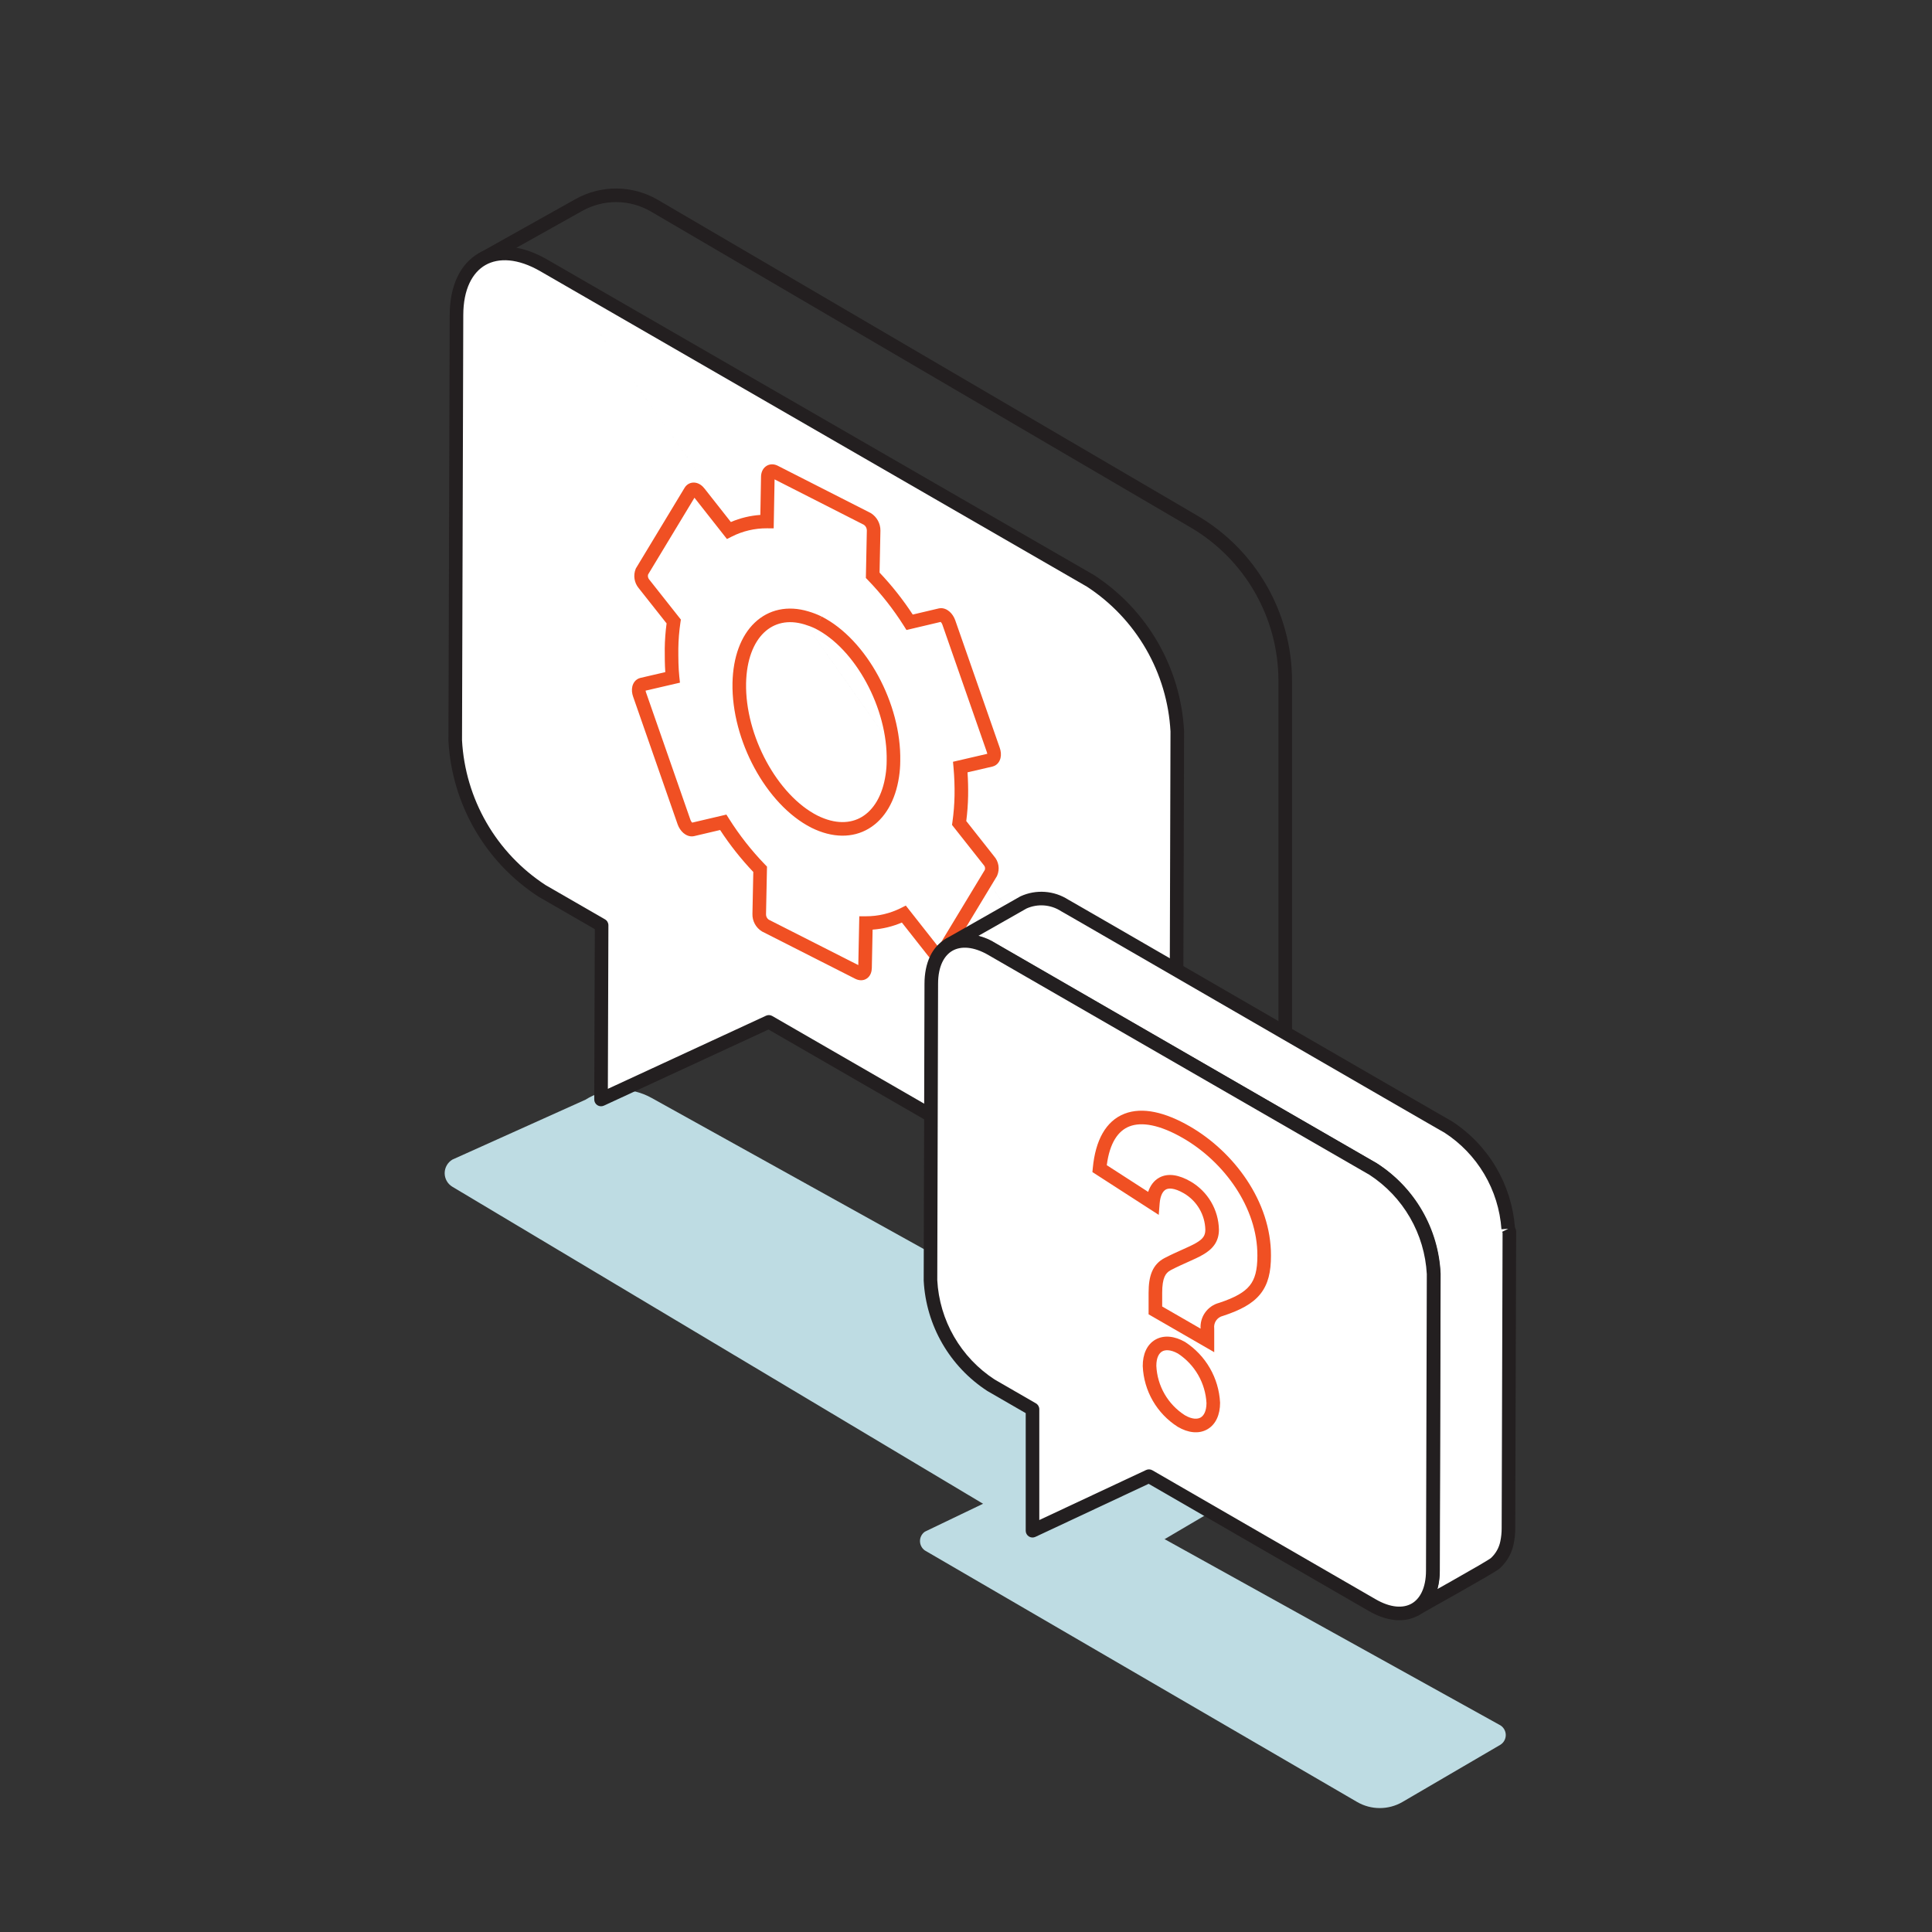 <svg width="256" height="256" viewBox="0 0 256 256" fill="none" xmlns="http://www.w3.org/2000/svg">
<rect x="0" y="0" width="256" height="256" fill="#333333" stroke="none"/>
<path d="M169.227 195.174L150.483 206.201C149.176 206.954 147.694 207.35 146.185 207.35C144.676 207.35 143.193 206.954 141.886 206.201L59.943 157.252C59.632 157.066 59.374 156.803 59.195 156.487C59.016 156.172 58.921 155.815 58.921 155.452C58.921 155.089 59.016 154.733 59.195 154.417C59.374 154.102 59.632 153.838 59.943 153.652L77.575 145.718C78.882 144.892 80.388 144.436 81.933 144.395C83.479 144.355 85.006 144.733 86.354 145.49L169.257 191.513C169.577 191.701 169.843 191.97 170.026 192.292C170.209 192.615 170.304 192.981 170.301 193.352C170.298 193.723 170.197 194.087 170.008 194.407C169.82 194.727 169.55 194.991 169.227 195.174Z" fill="#BEDCE3"/>
<path d="M198.815 231.187L185.813 238.782C184.905 239.305 183.876 239.579 182.828 239.579C181.781 239.579 180.752 239.305 179.844 238.782L122.553 205.445C122.352 205.305 122.189 205.118 122.076 204.902C121.962 204.685 121.903 204.444 121.903 204.199C121.903 203.955 121.962 203.714 122.076 203.497C122.189 203.28 122.352 203.094 122.553 202.954L135.218 196.875C136.128 196.319 137.169 196.011 138.235 195.985C139.302 195.958 140.356 196.213 141.293 196.723L198.815 228.62C199.031 228.757 199.21 228.947 199.333 229.171C199.457 229.396 199.522 229.648 199.522 229.904C199.522 230.16 199.457 230.412 199.333 230.637C199.21 230.861 199.031 231.05 198.815 231.187Z" fill="#BEDCE3"/>
<path fill-rule="evenodd" clip-rule="evenodd" d="M86.267 28.037C83.456 26.392 79.985 26.359 77.144 27.95L64.18 35.21L63.3 33.639L76.264 26.379C79.662 24.476 83.815 24.516 87.176 26.484L158.641 68.317C166.42 72.87 171.2 81.207 171.2 90.22V145.044C171.2 149.083 168.982 152.796 165.426 154.711L152.007 161.937L151.153 160.352L164.572 153.126C167.546 151.525 169.4 148.421 169.4 145.044V90.22C169.4 81.847 164.959 74.101 157.732 69.871L86.267 28.037Z" fill="#231F20"/>
<path d="M144.499 76.971C147.848 79.154 150.636 82.096 152.634 85.559C154.632 89.022 155.784 92.907 155.997 96.9L155.83 153.252C155.83 160.573 150.635 163.535 144.255 159.859L101.878 135.404L79.641 145.687L79.716 122.6L71.818 118.043C68.468 115.861 65.681 112.919 63.683 109.456C61.685 105.993 60.532 102.107 60.32 98.115L60.487 41.763C60.487 34.442 65.682 31.48 72.061 35.171L144.499 76.971Z" fill="white"/>
<path fill-rule="evenodd" clip-rule="evenodd" d="M64.327 35.119C62.61 36.098 61.387 38.295 61.387 41.763L61.387 41.765L61.22 98.092C61.429 101.934 62.539 105.673 64.462 109.006C66.385 112.339 69.067 115.172 72.289 117.276L80.166 121.82C80.446 121.981 80.618 122.28 80.617 122.603L80.545 144.277L101.5 134.587C101.765 134.464 102.074 134.478 102.327 134.625L144.705 159.079C147.731 160.823 150.268 160.879 151.989 159.897C153.707 158.917 154.93 156.719 154.93 153.251L154.93 153.249L155.097 96.922C154.888 93.08 153.777 89.341 151.854 86.008C149.931 82.675 147.25 79.842 144.028 77.738L71.611 35.95C68.585 34.199 66.048 34.139 64.327 35.119ZM72.512 34.392C69.159 32.451 65.908 32.147 63.436 33.555C60.962 34.965 59.587 37.908 59.587 41.761L59.42 98.112C59.42 98.129 59.42 98.146 59.421 98.162C59.641 102.296 60.834 106.32 62.903 109.905C64.972 113.491 67.858 116.537 71.327 118.797C71.34 118.806 71.354 118.814 71.368 118.822L78.815 123.118L78.741 145.684C78.74 145.992 78.896 146.279 79.154 146.445C79.413 146.611 79.739 146.633 80.018 146.504L101.832 136.417L143.806 160.638C147.159 162.571 150.41 162.871 152.881 161.461C155.354 160.049 156.729 157.107 156.73 153.254M156.73 153.251L156.897 96.902C156.897 96.885 156.896 96.868 156.896 96.852C156.675 92.718 155.482 88.694 153.413 85.109C151.344 81.523 148.458 78.477 144.99 76.217C144.976 76.208 144.963 76.2 144.948 76.192L72.512 34.392" fill="#231F20"/>
<path d="M91.489 65.093L85.064 75.726C84.957 75.995 84.924 76.288 84.969 76.574C85.015 76.86 85.136 77.128 85.322 77.351L89.271 82.348C89.094 83.54 88.998 84.743 88.982 85.948C88.982 87.209 88.982 88.485 89.119 89.761L85.064 90.702C84.653 90.809 84.517 91.386 84.745 92.024L90.638 108.929C90.866 109.567 91.367 109.993 91.762 109.917L95.833 108.96C97.245 111.198 98.884 113.285 100.724 115.187L100.602 121.126C100.594 121.429 100.666 121.729 100.809 121.995C100.953 122.262 101.165 122.486 101.422 122.645L113.756 128.903C114.227 129.131 114.607 128.903 114.622 128.25L114.743 122.311C116.489 122.315 118.211 121.909 119.771 121.126L123.705 126.124C124.115 126.625 124.631 126.701 124.874 126.306L131.299 115.673C131.418 115.403 131.456 115.104 131.407 114.812C131.359 114.521 131.226 114.25 131.026 114.033L127.092 109.051C127.261 107.858 127.357 106.656 127.381 105.451C127.403 104.179 127.357 102.906 127.244 101.639L131.299 100.697C131.71 100.59 131.846 100.013 131.618 99.375L125.725 82.485C125.497 81.847 124.996 81.406 124.586 81.498L120.53 82.455C119.118 80.216 117.48 78.129 115.64 76.227L115.761 70.288C115.762 69.987 115.687 69.69 115.544 69.424C115.401 69.159 115.193 68.934 114.941 68.769L102.607 62.496C102.136 62.283 101.757 62.572 101.741 63.164L101.635 69.103C99.879 69.091 98.145 69.498 96.577 70.288L92.643 65.291C92.248 64.774 91.732 64.698 91.489 65.093ZM108.44 82.485C114.075 85.341 118.541 93.558 118.389 100.834C118.386 101.489 118.335 102.144 118.237 102.793C117.356 108.732 113.042 111.42 107.908 108.869C102.273 105.998 97.823 97.796 97.959 90.52C98.096 83.928 101.939 80.389 106.86 81.877C107.402 82.037 107.93 82.24 108.44 82.485Z" fill="white"/>
<path fill-rule="evenodd" clip-rule="evenodd" d="M101.455 61.814C101.929 61.45 102.509 61.464 102.977 61.675L102.996 61.684L115.391 67.989L115.432 68.015C115.81 68.262 116.121 68.599 116.335 68.996C116.55 69.394 116.662 69.838 116.661 70.29L116.661 70.306L116.547 75.873C118.176 77.59 119.648 79.451 120.943 81.432L124.39 80.619C124.984 80.487 125.496 80.762 125.814 81.039C126.15 81.331 126.413 81.737 126.572 82.182L126.574 82.188L132.466 99.072C132.466 99.074 132.467 99.075 132.467 99.076C132.623 99.516 132.68 100 132.573 100.445C132.464 100.9 132.146 101.407 131.525 101.568L131.514 101.571L128.201 102.34C128.272 103.38 128.298 104.424 128.28 105.467L128.28 105.468C128.259 106.58 128.177 107.69 128.035 108.793L131.713 113.451C132.018 113.792 132.219 114.213 132.295 114.664C132.372 115.128 132.312 115.605 132.123 116.035L132.1 116.089L125.644 126.771L125.641 126.777C125.325 127.29 124.776 127.526 124.216 127.44C123.717 127.364 123.303 127.054 123.008 126.693L122.997 126.68L119.503 122.242C118.272 122.768 116.961 123.085 115.625 123.18L115.521 128.268L115.521 128.271C115.51 128.736 115.365 129.298 114.879 129.642C114.364 130.006 113.777 129.913 113.364 129.713L113.348 129.706L100.981 123.43L100.949 123.41C100.557 123.168 100.236 122.828 100.017 122.423C99.799 122.018 99.69 121.564 99.702 121.105C99.702 121.104 99.702 121.103 99.702 121.102L99.816 115.541C98.186 113.823 96.715 111.963 95.419 109.981L91.95 110.797L91.931 110.8C91.355 110.911 90.858 110.641 90.546 110.37C90.215 110.081 89.95 109.68 89.79 109.232L89.788 109.225L83.897 92.326C83.896 92.325 83.896 92.324 83.895 92.323C83.739 91.883 83.682 91.399 83.789 90.953C83.898 90.499 84.217 89.992 84.837 89.831L84.849 89.828L88.154 89.06C88.082 88.007 88.082 86.967 88.082 85.971V85.936C88.097 84.821 88.178 83.709 88.326 82.604L84.621 77.917C84.337 77.572 84.15 77.157 84.08 76.715C84.009 76.269 84.06 75.812 84.227 75.393L84.254 75.324L90.722 64.621C91.036 64.111 91.587 63.869 92.154 63.962C92.656 64.044 93.066 64.365 93.353 64.738L96.843 69.171C98.083 68.64 99.404 68.322 100.75 68.23L100.841 63.141C100.853 62.676 101.014 62.153 101.455 61.814ZM102.635 63.52L102.518 70.009L101.629 70.003C100.015 69.992 98.422 70.365 96.982 71.091L96.325 71.423L92.02 65.954L85.88 76.115C85.849 76.217 85.841 76.326 85.858 76.432C85.878 76.558 85.931 76.677 86.013 76.775L86.02 76.784L90.218 82.095L90.161 82.48C89.991 83.63 89.897 84.791 89.882 85.954C89.882 87.22 89.883 88.446 90.013 89.665L90.098 90.457L85.54 91.515C85.548 91.573 85.564 91.642 85.592 91.721L85.594 91.727L91.485 108.626C91.486 108.627 91.486 108.628 91.486 108.629C91.551 108.809 91.645 108.935 91.717 109.002L96.251 107.937L96.594 108.479C97.972 110.665 99.573 112.704 101.37 114.561L101.631 114.831L101.502 121.145L101.501 121.15C101.498 121.296 101.532 121.439 101.601 121.567C101.665 121.686 101.757 121.788 101.869 121.863L113.729 127.88L113.861 121.409L114.745 121.411C116.35 121.415 117.933 121.042 119.367 120.322L120.023 119.992L124.331 125.464L130.492 115.269C130.527 115.17 130.536 115.064 130.519 114.96C130.499 114.842 130.445 114.731 130.364 114.643L130.341 114.617L126.147 109.306L126.201 108.924C126.364 107.768 126.458 106.603 126.481 105.435M102.635 63.52L114.482 69.545C114.594 69.626 114.686 69.73 114.752 69.852C114.823 69.983 114.86 70.13 114.861 70.279L114.732 76.583L114.992 76.853C116.789 78.71 118.39 80.748 119.769 82.934L120.112 83.478L124.645 82.408C124.718 82.476 124.811 82.604 124.876 82.785C124.876 82.786 124.877 82.787 124.877 82.787L130.768 99.672L130.771 99.678C130.798 99.756 130.814 99.826 130.822 99.883L126.277 100.939L126.347 101.718C126.458 102.954 126.502 104.195 126.481 105.435M101.237 83.819C99.87 85.126 98.924 87.397 98.859 90.537C98.794 93.996 99.822 97.713 101.56 100.917C103.301 104.127 105.705 106.735 108.312 108.064C110.669 109.234 112.696 109.146 114.205 108.242C115.737 107.325 116.932 105.452 117.346 102.661L117.347 102.658C117.438 102.053 117.486 101.442 117.488 100.829L117.488 100.815C117.561 97.357 116.533 93.637 114.793 90.431C113.051 87.221 110.646 84.615 108.041 83.292C107.578 83.07 107.098 82.886 106.605 82.74L106.599 82.739C104.417 82.079 102.572 82.543 101.237 83.819ZM108.439 82.485L108.846 81.682C111.873 83.216 114.515 86.144 116.375 89.572C118.238 93.005 119.366 97.029 119.288 100.845C119.285 101.541 119.231 102.237 119.127 102.926C118.659 106.074 117.258 108.513 115.129 109.787C112.978 111.074 110.283 111.054 107.507 109.674L107.499 109.67C104.473 108.129 101.836 105.201 99.978 101.775C98.116 98.342 96.987 94.32 97.059 90.503L97.059 90.501C97.131 87.05 98.175 84.256 99.993 82.518C101.844 80.749 104.38 80.188 107.117 81.015C107.705 81.188 108.277 81.408 108.829 81.673L108.439 82.485Z" fill="#F05023"/>
<path d="M199.848 162.82C199.657 160.096 198.832 157.454 197.44 155.104C196.048 152.755 194.126 150.763 191.828 149.287C191.555 149.18 141.324 120.078 141.096 119.987C140.29 119.463 139.366 119.15 138.407 119.078C137.449 119.007 136.487 119.178 135.613 119.577L125.725 125.197C126.101 124.989 126.505 124.836 126.925 124.741C128.516 124.526 130.133 124.886 131.481 125.759L181.97 154.907C184.323 156.411 186.28 158.459 187.676 160.878C189.071 163.296 189.865 166.015 189.99 168.805L189.884 208.099C189.899 208.981 189.765 209.859 189.489 210.697C189.171 211.763 188.474 212.676 187.53 213.264C188.092 212.884 197.722 207.583 198.162 207.112C198.939 206.398 199.47 205.457 199.681 204.424C199.815 203.784 199.881 203.133 199.878 202.479L200 163.185C199.958 163.06 199.907 162.938 199.848 162.82Z" fill="white"/>
<path fill-rule="evenodd" clip-rule="evenodd" d="M135.239 118.758C136.252 118.296 137.365 118.098 138.474 118.181C139.57 118.263 140.628 118.617 141.552 119.21L141.581 119.226C141.612 119.243 141.653 119.267 141.705 119.296C141.808 119.355 141.957 119.44 142.148 119.549C142.529 119.768 143.081 120.086 143.779 120.488C145.176 121.293 147.158 122.438 149.531 123.809C153.699 126.219 159.073 129.327 164.595 132.522L166.895 133.852C173.206 137.502 179.517 141.153 184.268 143.897C186.643 145.27 188.628 146.415 190.028 147.221C190.728 147.624 191.281 147.942 191.662 148.16C191.853 148.269 192.001 148.353 192.101 148.41C192.132 148.427 192.158 148.442 192.179 148.453C192.192 148.461 192.204 148.468 192.213 148.473L192.228 148.481C192.258 148.496 192.286 148.512 192.314 148.53C194.73 150.081 196.75 152.175 198.214 154.646C199.649 157.067 200.511 159.785 200.733 162.589C200.777 162.69 200.817 162.792 200.852 162.896C200.884 162.99 200.9 163.088 200.9 163.188L200.778 202.476C200.778 202.477 200.778 202.478 200.778 202.479C200.781 203.194 200.709 203.907 200.562 204.606C200.314 205.818 199.692 206.922 198.784 207.762C198.682 207.862 198.555 207.949 198.484 207.998C198.373 208.073 198.235 208.162 198.077 208.26C197.76 208.458 197.337 208.71 196.848 208.996C195.868 209.568 194.601 210.29 193.334 211.006C192.563 211.442 191.788 211.878 191.077 212.278C190.622 212.534 190.193 212.775 189.808 212.993C189.314 213.271 188.892 213.51 188.577 213.691C188.419 213.781 188.29 213.856 188.193 213.913C188.145 213.941 188.106 213.964 188.077 213.982C188.053 213.998 188.029 214.013 188.005 214.028C187.588 214.287 187.041 214.165 186.774 213.754C186.507 213.342 186.619 212.793 187.026 212.518C187.045 212.505 187.072 212.487 187.106 212.467C187.838 211.994 188.377 211.276 188.626 210.44L188.634 210.415C188.879 209.673 188.997 208.896 188.984 208.115L188.983 208.097H188.984L189.09 168.824C188.968 166.186 188.216 163.615 186.896 161.328C185.576 159.04 183.726 157.102 181.502 155.676L131.031 126.538C131.018 126.531 131.005 126.523 130.992 126.515C129.835 125.766 128.451 125.452 127.085 125.628C126.761 125.704 126.45 125.824 126.159 125.985C125.726 126.224 125.181 126.068 124.939 125.637C124.697 125.205 124.849 124.659 125.28 124.414L135.168 118.794C135.191 118.781 135.215 118.769 135.239 118.758ZM129.65 124.001C130.46 124.2 131.238 124.533 131.95 124.99L182.42 154.127C182.432 154.134 182.443 154.141 182.455 154.149C184.929 155.731 186.987 157.884 188.455 160.428C189.923 162.972 190.758 165.831 190.889 168.765C190.89 168.779 190.89 168.793 190.89 168.807L190.784 208.093C190.797 208.924 190.692 209.752 190.472 210.553C191.103 210.198 191.776 209.819 192.448 209.439C193.714 208.723 194.972 208.007 195.94 207.442C196.424 207.158 196.83 206.916 197.126 206.732C197.275 206.64 197.389 206.566 197.468 206.512C197.513 206.481 197.536 206.464 197.544 206.458C197.547 206.455 197.55 206.452 197.553 206.45C198.19 205.864 198.626 205.092 198.799 204.244L198.8 204.239C198.921 203.662 198.981 203.073 198.978 202.483V202.477L199.099 163.346C199.082 163.304 199.063 163.263 199.042 163.222L199.1 163.193L199.1 163.182L199.122 163.182L199.848 162.821L198.95 162.883C198.769 160.299 197.986 157.792 196.666 155.563C195.352 153.346 193.541 151.464 191.376 150.066C191.366 150.061 191.355 150.055 191.344 150.049C191.312 150.031 191.269 150.007 191.216 149.978C191.111 149.918 190.961 149.832 190.769 149.723C190.385 149.503 189.83 149.184 189.13 148.781C187.729 147.975 185.743 146.828 183.367 145.456C178.616 142.711 172.304 139.06 165.994 135.41L163.696 134.081C158.173 130.886 152.798 127.777 148.63 125.368C146.257 123.996 144.276 122.852 142.88 122.047C142.183 121.645 141.632 121.328 141.252 121.111C141.062 121.002 140.916 120.918 140.816 120.861C140.766 120.833 140.729 120.812 140.705 120.798L140.688 120.789C140.66 120.775 140.632 120.759 140.605 120.741C139.926 120.3 139.147 120.036 138.34 119.976C137.545 119.917 136.748 120.055 136.021 120.38L129.65 124.001ZM140.683 120.786L140.685 120.788C140.673 120.781 140.67 120.779 140.683 120.786ZM192.234 148.484L192.232 148.483C192.243 148.488 192.245 148.49 192.234 148.484Z" fill="#231F20"/>
<path d="M181.939 154.907C184.278 156.427 186.223 158.478 187.617 160.894C189.011 163.309 189.813 166.02 189.959 168.805L189.853 208.099C189.853 213.203 186.223 215.269 181.772 212.656L152.245 195.599L136.812 202.829V186.728L131.314 183.554C128.976 182.034 127.03 179.982 125.636 177.567C124.243 175.151 123.44 172.44 123.294 169.656L123.4 130.361C123.4 125.257 127.031 123.192 131.481 125.804L181.939 154.907Z" fill="white"/>
<path fill-rule="evenodd" clip-rule="evenodd" d="M126.215 125.973C125.132 126.585 124.3 128.003 124.3 130.361V130.364L124.194 169.633C124.336 172.268 125.097 174.832 126.416 177.117C127.735 179.403 129.574 181.345 131.785 182.787L137.262 185.949C137.541 186.11 137.712 186.407 137.712 186.729V201.414L151.863 194.784C152.129 194.659 152.44 194.673 152.695 194.82L182.223 211.877L182.228 211.88C184.291 213.091 185.953 213.102 187.039 212.488C188.122 211.876 188.953 210.458 188.953 208.1V208.097L189.059 168.828C188.918 166.193 188.156 163.629 186.837 161.344C185.519 159.058 183.679 157.116 181.469 155.675L131.025 126.581C128.963 125.37 127.301 125.359 126.215 125.973ZM131.934 125.027C129.547 123.626 127.17 123.365 125.329 124.406C123.485 125.449 122.501 127.616 122.5 130.36C122.5 130.36 122.5 130.36 122.5 130.36L122.394 169.653C122.394 169.67 122.394 169.686 122.395 169.703C122.549 172.63 123.392 175.479 124.857 178.017C126.322 180.555 128.366 182.711 130.823 184.309C130.837 184.317 130.85 184.325 130.864 184.333L135.912 187.248V202.829C135.912 203.137 136.07 203.423 136.33 203.589C136.589 203.754 136.916 203.775 137.194 203.644L152.201 196.613L181.317 213.433C181.318 213.433 181.319 213.434 181.32 213.434C183.707 214.835 186.084 215.096 187.925 214.055C189.769 213.012 190.753 210.845 190.753 208.1C190.753 208.1 190.753 208.1 190.753 208.1L190.86 168.808C190.86 168.791 190.859 168.775 190.858 168.758C190.705 165.831 189.861 162.983 188.397 160.444C186.932 157.906 184.887 155.75 182.43 154.153C182.417 154.144 182.403 154.135 182.389 154.127L131.937 125.028C131.936 125.028 131.935 125.027 131.934 125.027Z" fill="#231F20"/>
<path d="M156.559 178.587C157.786 179.387 158.807 180.466 159.538 181.736C160.27 183.005 160.69 184.43 160.766 185.893C160.766 188.582 158.867 189.66 156.528 188.293C155.293 187.506 154.265 186.432 153.532 185.162C152.8 183.893 152.384 182.466 152.321 181.002C152.306 178.314 154.204 177.25 156.559 178.587Z" fill="white"/>
<path fill-rule="evenodd" clip-rule="evenodd" d="M153.221 180.981C153.281 182.294 153.655 183.574 154.312 184.713C154.969 185.852 155.89 186.816 156.997 187.525C157.998 188.105 158.694 188.05 159.081 187.831C159.464 187.614 159.861 187.054 159.866 185.916C159.794 184.603 159.415 183.325 158.759 182.185C158.103 181.046 157.189 180.078 156.091 179.357C155.085 178.793 154.384 178.848 153.995 179.068C153.613 179.285 153.218 179.84 153.221 180.981ZM153.108 177.502C154.25 176.855 155.668 177.046 157.003 177.805L157.027 177.818L157.05 177.833C158.397 178.711 159.516 179.894 160.318 181.287C161.12 182.679 161.582 184.242 161.665 185.847L161.666 185.87V185.893C161.666 187.428 161.117 188.746 159.968 189.397C158.822 190.047 157.405 189.848 156.074 189.07L156.059 189.062L156.045 189.052C154.687 188.187 153.558 187.007 152.753 185.613C151.948 184.218 151.492 182.65 151.422 181.041L151.421 181.024L151.421 181.007C151.412 179.471 151.957 178.154 153.108 177.502Z" fill="#F05023"/>
<path d="M157.212 150.031C162.817 153.267 167.54 159.585 167.51 166.39C167.51 170.4 166.173 172.056 161.799 173.499C161.234 173.639 160.739 173.98 160.406 174.457C160.074 174.935 159.926 175.518 159.991 176.096V177.615L153.095 173.636V171.312C153.095 169.2 153.566 168.107 154.721 167.499C158.123 165.722 160.614 165.403 160.614 162.942C160.59 161.804 160.275 160.691 159.697 159.71C159.12 158.728 158.301 157.912 157.318 157.337C154.478 155.697 152.959 156.927 152.761 159.403L145.698 154.846C146.367 147.799 150.848 146.356 157.212 150.031Z" fill="white"/>
<path fill-rule="evenodd" clip-rule="evenodd" d="M146.654 154.392L152.137 157.93C152.405 157.128 152.874 156.44 153.619 156.036C154.789 155.401 156.244 155.678 157.768 156.558L157.772 156.56C158.888 157.212 159.818 158.139 160.473 159.253C161.128 160.367 161.487 161.631 161.514 162.923L161.514 162.942C161.514 163.724 161.311 164.392 160.905 164.963C160.513 165.516 159.972 165.919 159.396 166.255C158.822 166.588 158.145 166.892 157.444 167.205L157.4 167.225C156.698 167.538 155.944 167.875 155.138 168.296C154.738 168.507 154.48 168.78 154.303 169.195C154.11 169.646 153.995 170.307 153.995 171.311V173.116L159.084 176.052C159.033 175.305 159.238 174.561 159.667 173.943C160.118 173.296 160.784 172.832 161.546 172.634C163.672 171.93 164.884 171.225 165.593 170.343C166.287 169.48 166.61 168.308 166.61 166.39L166.61 166.386C166.638 159.988 162.167 153.931 156.762 150.811C153.652 149.015 151.255 148.626 149.647 149.256C148.195 149.824 147.046 151.37 146.654 154.392ZM157.662 149.252C154.407 147.372 151.381 146.644 148.991 147.579C146.528 148.543 145.15 151.092 144.802 154.761L144.75 155.306L153.539 160.976L153.658 159.475C153.747 158.358 154.115 157.815 154.478 157.618C154.827 157.428 155.551 157.357 156.866 158.116C157.715 158.612 158.423 159.318 158.922 160.166C159.419 161.012 159.692 161.971 159.714 162.951C159.713 163.395 159.604 163.687 159.438 163.921C159.257 164.176 158.962 164.425 158.491 164.699C158.016 164.975 157.433 165.238 156.71 165.562L156.652 165.587C155.957 165.898 155.159 166.255 154.304 166.701L154.301 166.702C153.549 167.099 152.994 167.677 152.647 168.488C152.316 169.263 152.195 170.204 152.195 171.311V174.155L160.891 179.173V176.046L160.886 175.996C160.845 175.634 160.937 175.27 161.145 174.971C161.353 174.673 161.662 174.46 162.015 174.372L162.048 174.364L162.081 174.353C164.311 173.618 165.947 172.776 166.996 171.471C168.064 170.143 168.41 168.483 168.41 166.392C168.441 159.182 163.465 152.602 157.662 149.252Z" fill="#F05023"/>
</svg>
